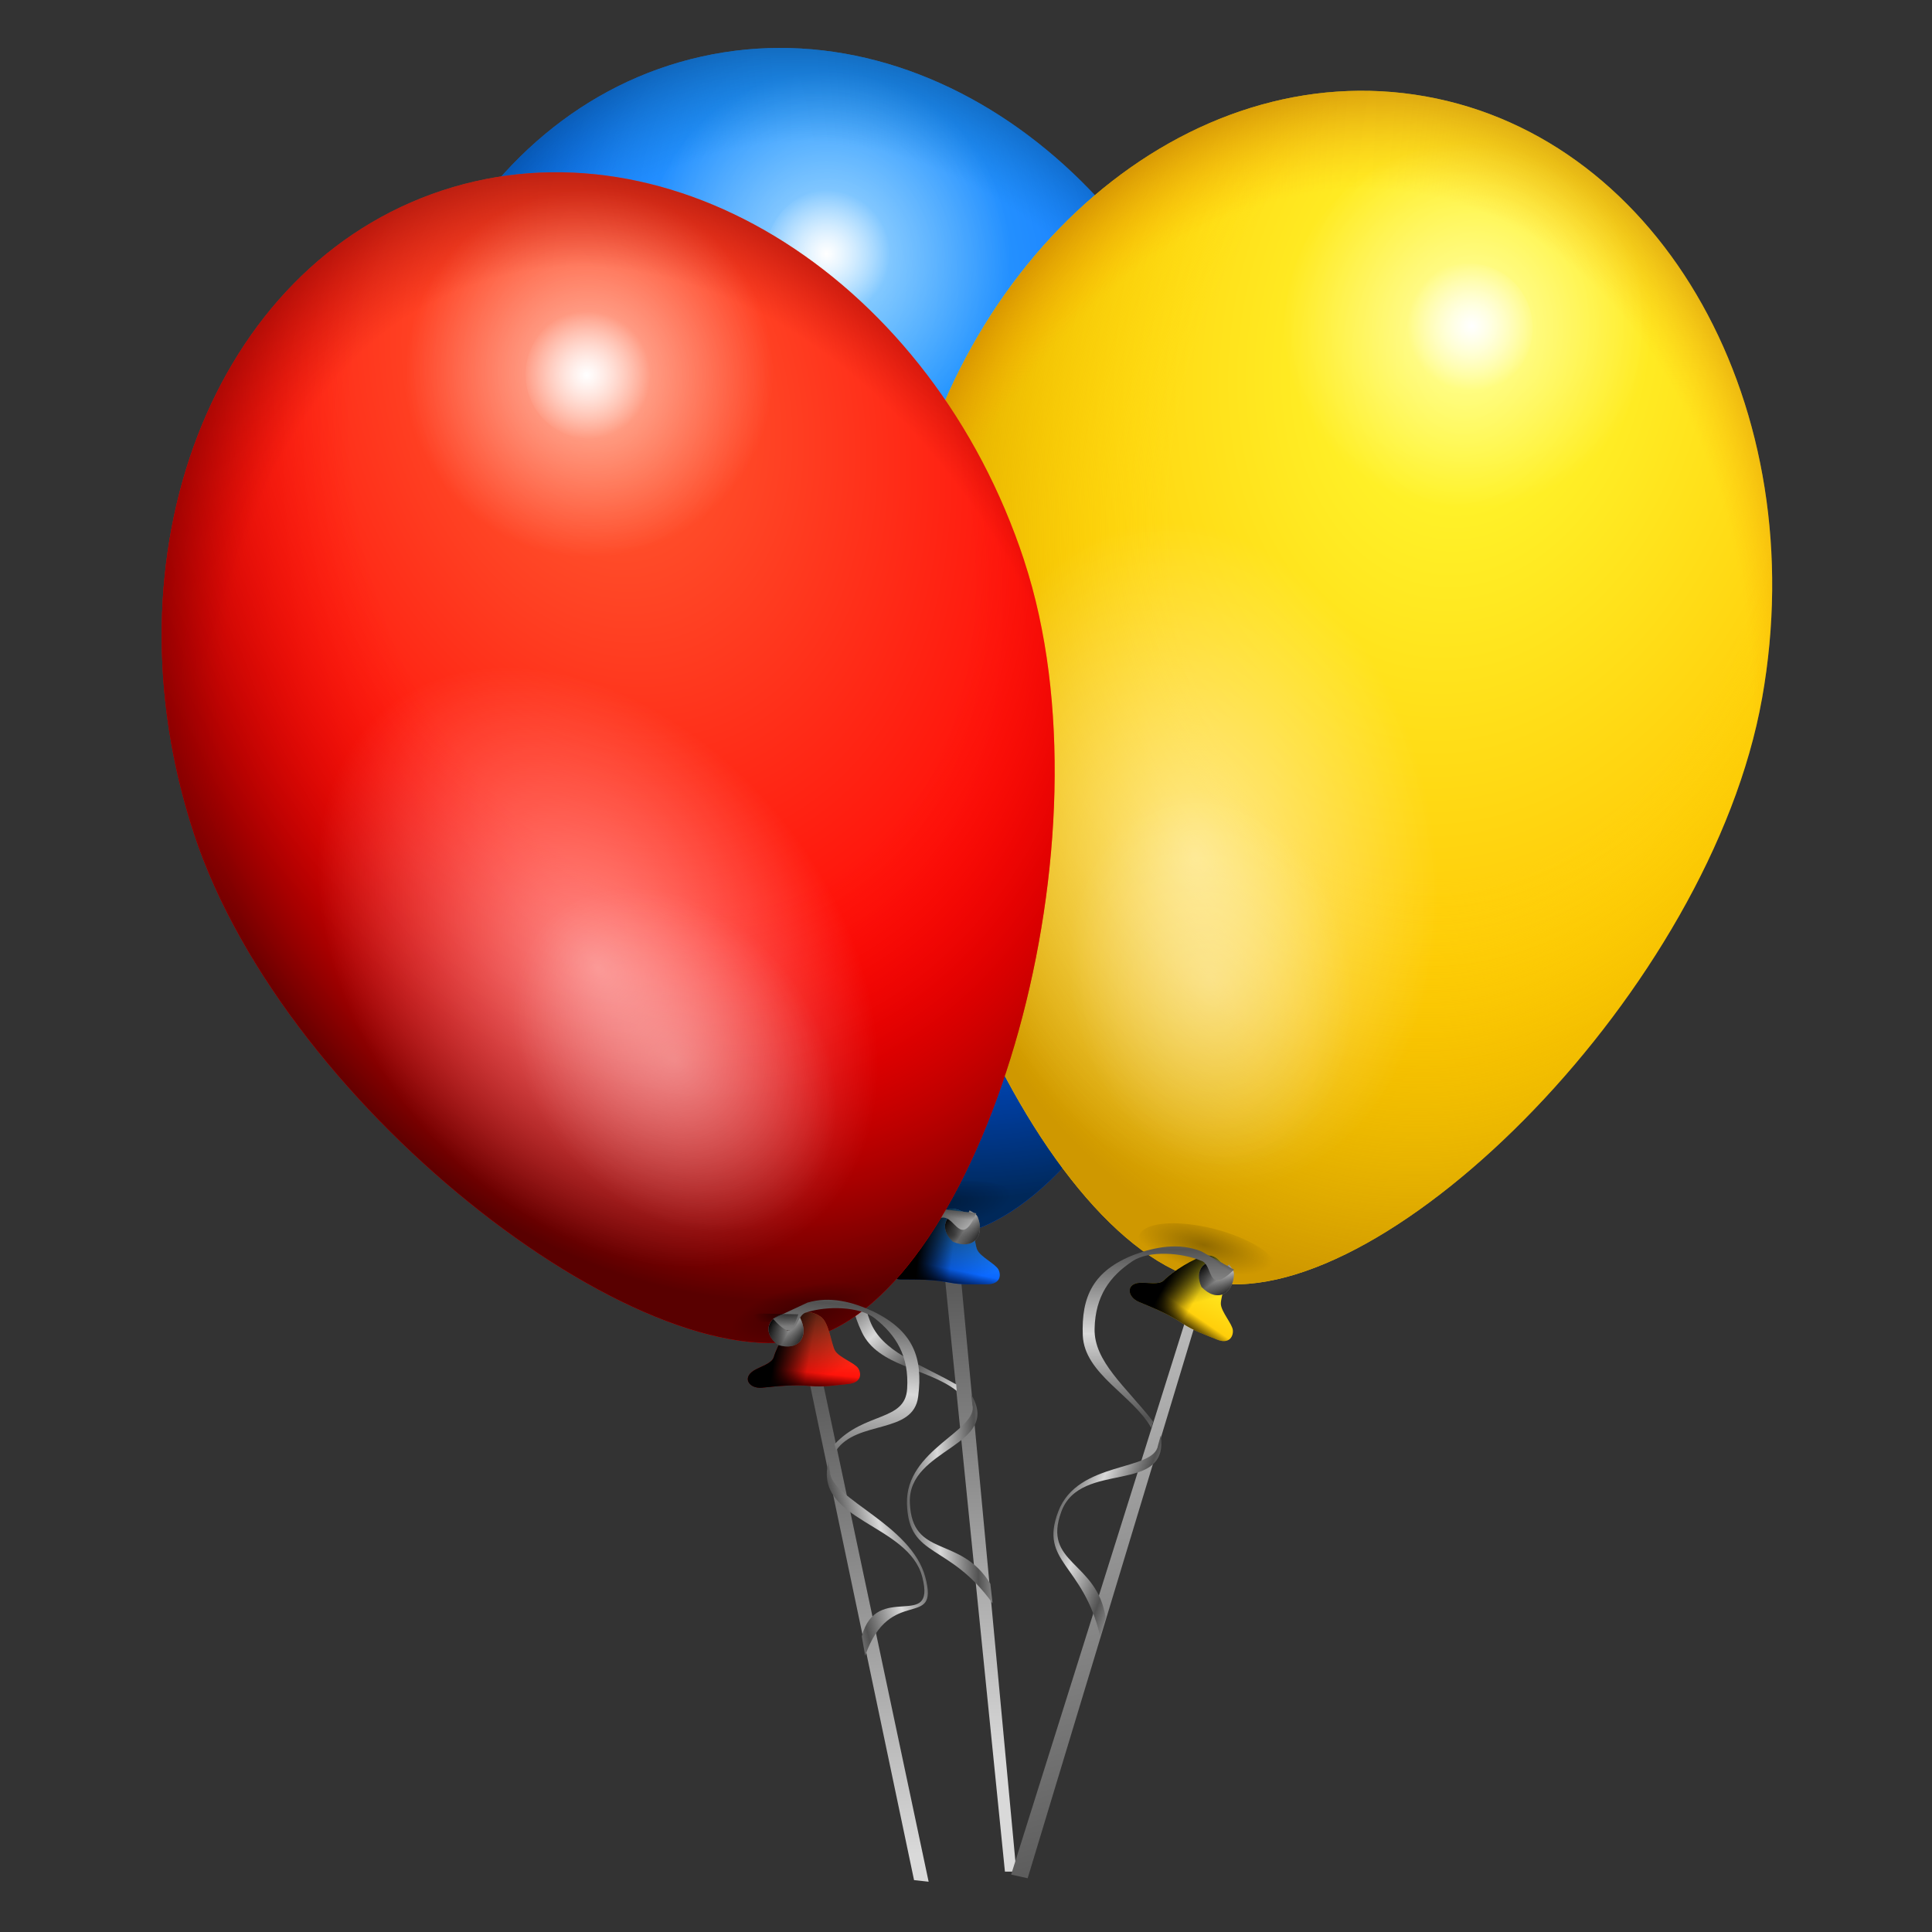 <svg width="120" height="120" xmlns="http://www.w3.org/2000/svg" xmlns:xlink="http://www.w3.org/1999/xlink"><rect width="100%" height="100%" fill="#333333" stroke="none"/><link href="" rel="stylesheet" type="text/css"/><defs><linearGradient id="A" xlink:href="#AU"><stop stop-color="#ff6134" offset="0"/><stop stop-color="red" offset="1"/></linearGradient><linearGradient id="B" xlink:href="#AU"><stop stop-color="#525252" offset="0"/><stop stop-color="#d9d9d9" offset="1"/></linearGradient><linearGradient id="C" xlink:href="#AU"><stop offset="0"/><stop stop-opacity="0" offset="1"/></linearGradient><linearGradient id="D" xlink:href="#AU"><stop stop-color="#fff" offset="0"/><stop stop-color="#fff" stop-opacity="0" offset="1"/></linearGradient><linearGradient id="E" xlink:href="#AU"><stop stop-color="#34abff" offset="0"/><stop stop-color="#0057ff" offset="1"/></linearGradient><radialGradient id="F" cx="457.14" cy="263.79" r="94.286" gradientTransform="matrix(.041 -.009 .009 .041 30.215 9.065)" xlink:href="#D"/><radialGradient id="G" cx="457.14" cy="263.79" r="94.286" gradientTransform="matrix(.118 -.026 .026 .118 -9.451 -3.416)" xlink:href="#D"/><radialGradient id="H" cx="480.13" cy="516.87" r="175.44" gradientTransform="matrix(.07 -.046 .065 .099 -19.028 23.518)" xlink:href="#D"/><radialGradient id="I" cx="480.13" cy="516.87" r="175.44" gradientTransform="matrix(.042 -.028 .037 .056 13.499 43.228)" xlink:href="#D"/><radialGradient id="J" cx="413.89" cy="440.37" r="359.54" gradientTransform="matrix(.097 -.022 .03 .134 .249 -4.466)" xlink:href="#AU"><stop stop-color="#00f1ff" stop-opacity="0" offset="0"/><stop stop-color="#00c9ff" stop-opacity="0" offset=".5"/><stop stop-color="#0065a6" stop-opacity="0" offset=".75"/><stop stop-color="#002454" offset="1"/></radialGradient><radialGradient id="K" cx="478.66" cy="290.04" r="372.49" gradientTransform="matrix(.097 -.022 .03 .134 .249 -4.466)" xlink:href="#AU"><stop stop-color="#00575f" stop-opacity="0" offset="0"/><stop stop-color="#0062ff" stop-opacity="0" offset=".5"/><stop stop-color="#002859" offset="1"/></radialGradient><radialGradient id="L" cx="462.46" cy="233.67" r="330.33" gradientTransform="matrix(.097 -.022 .03 .134 .249 -4.466)" xlink:href="#E"/><linearGradient id="M" x1="59.098" x2="58.263" y1="74.995" y2="79.733" xlink:href="#E"/><linearGradient id="N" x1="57.902" x2="58.15" y1="79.823" y2="78.633" xlink:href="#C"/><linearGradient id="O" x1="57.134" x2="59.436" y1="73.272" y2="79.818" xlink:href="#C"/><linearGradient id="P" x1="57.157" x2="59.256" y1="76.881" y2="77.151" xlink:href="#C"/><radialGradient id="Q" cx="378.57" cy="752.36" r="8.571" gradientTransform="matrix(.047 -.017 .034 .094 16.341 12.074)" xlink:href="#D"/><radialGradient id="R" cx="269.79" cy="1031.8" r="32.826" gradientTransform="matrix(.133 -.021 .01 .047 12.272 31.938)" xlink:href="#C"/><linearGradient id="S" x1="60.332" x2="60.772" y1="77.865" y2="109.3" xlink:href="#B"/><radialGradient id="T" cx="370.71" cy="771.55" r="27.48" gradientTransform="matrix(.102 0 0 .098 21.409 1.101)" xlink:href="#B"/><linearGradient id="U" x1="56.246" x2="58.249" y1="77.15" y2="79.357" spreadMethod="reflect" xlink:href="#B"/><linearGradient id="V" x1="60.613" x2="58.278" y1="92.5" y2="92.567" spreadMethod="reflect" xlink:href="#B"/><linearGradient id="W" x1="59.058" x2="60.148" y1="75.308" y2="76.022" spreadMethod="reflect" xlink:href="#C"/><radialGradient id="X" cx="247.71" cy="1161.1" r="14.647" fy="1161.4" gradientTransform="matrix(.158 0 0 .063 21.409 1.701)" xlink:href="#C"/><linearGradient id="Y" xlink:href="#AU"><stop stop-color="#ffff34" offset="0"/><stop stop-color="#ffc200" offset="1"/></linearGradient><radialGradient id="Z" cx="247.71" cy="1161.1" r="14.647" fy="1161.4" gradientTransform="matrix(.157 -.016 .006 .063 3.228 12.241)" xlink:href="#C"/><linearGradient id="a" x1="52.346" x2="51.919" y1="81.019" y2="86.232" spreadMethod="reflect" xlink:href="#B"/><linearGradient id="b" x1="48.005" x2="49.16" y1="81.743" y2="82.345" spreadMethod="reflect" xlink:href="#C"/><linearGradient id="c" x1="53.073" x2="55.423" y1="98.34" y2="97.717" spreadMethod="reflect" xlink:href="#B"/><radialGradient id="d" cx="370.71" cy="771.55" r="27.48" gradientTransform="matrix(.101 -.01 .01 .098 3.168 11.644)" xlink:href="#B"/><radialGradient id="e" cx="378.57" cy="752.36" r="8.571" gradientTransform="matrix(.045 -.022 .044 .09 -.785 23.067)" xlink:href="#D"/><linearGradient id="f" x1="48.27" x2="50.385" y1="83.338" y2="83.716" xlink:href="#C"/><linearGradient id="g" x1="48.066" x2="50.652" y1="80.288" y2="85.812" xlink:href="#C"/><linearGradient id="h" x1="49.303" x2="49.432" y1="86.35" y2="85.141" xlink:href="#C"/><linearGradient id="i" x1="50.013" x2="49.653" y1="81.428" y2="86.225" xlink:href="#A"/><radialGradient id="j" cx="269.79" cy="1031.8" r="32.826" gradientTransform="matrix(.13 -.034 .015 .046 -.859 43.237)" xlink:href="#C"/><radialGradient id="k" cx="413.89" cy="440.37" r="359.54" gradientTransform="matrix(.094 -.031 .043 .13 -16.44 8.208)" xlink:href="#AU"><stop stop-color="red" stop-opacity="0" offset="0"/><stop stop-color="red" stop-opacity="0" offset=".5"/><stop stop-color="#a60000" stop-opacity="0" offset=".75"/><stop stop-color="#540000" offset="1"/></radialGradient><radialGradient id="l" cx="480.13" cy="516.87" r="175.44" gradientTransform="matrix(.039 -.032 .042 .052 1.484 54.349)" xlink:href="#D"/><radialGradient id="m" cx="480.13" cy="516.87" r="175.44" gradientTransform="matrix(.065 -.053 .075 .092 -32.841 37.969)" xlink:href="#D"/><radialGradient id="n" cx="457.14" cy="263.79" r="94.286" gradientTransform="matrix(.115 -.038 .038 .115 -25.988 10.216)" xlink:href="#D"/><radialGradient id="o" cx="457.14" cy="263.79" r="94.286" gradientTransform="matrix(.04 -.013 .013 .04 14.722 18.694)" xlink:href="#D"/><radialGradient id="p" cx="478.66" cy="290.04" r="372.49" gradientTransform="matrix(.094 -.031 .043 .13 -16.44 8.208)" xlink:href="#AU"><stop stop-color="#5f0000" stop-opacity="0" offset="0"/><stop stop-color="red" stop-opacity="0" offset=".5"/><stop stop-color="#590000" offset="1"/></radialGradient><radialGradient id="q" cx="462.46" cy="233.67" r="330.33" gradientTransform="matrix(.094 -.031 .043 .13 -16.44 8.208)" xlink:href="#A"/><linearGradient id="r" x1="51.527" x2="55.089" y1="84.161" y2="115.4" xlink:href="#B"/><radialGradient id="s" cx="247.71" cy="1161.1" r="14.647" fy="1161.4" gradientTransform="matrix(.146 .061 -.024 .058 68.762 -4.213)" xlink:href="#C"/><linearGradient id="t" x1="72.41" x2="72.4" y1="77.62" y2="82.851" spreadMethod="reflect" xlink:href="#B"/><linearGradient id="u" x1="75.21" x2="75.941" y1="78.212" y2="79.291" spreadMethod="reflect" xlink:href="#C"/><linearGradient id="v" x1="70.096" x2="67.79" y1="94.705" y2="93.821" spreadMethod="reflect" xlink:href="#B"/><radialGradient id="w" cx="370.71" cy="771.55" r="27.48" gradientTransform="matrix(.094 .039 -.038 .091 68.993 -4.766)" xlink:href="#B"/><radialGradient id="x" cx="378.57" cy="752.36" r="8.571" gradientTransform="matrix(.05 .002 -.004 .1 60.094 3.414)" xlink:href="#D"/><linearGradient id="y" x1="72.849" x2="74.683" y1="78.934" y2="79.99" xlink:href="#C"/><linearGradient id="z" x1="73.528" x2="74.513" y1="77.247" y2="80.868" xlink:href="#C"/><linearGradient id="AA" x1="72.406" x2="73.093" y1="81.936" y2="80.933" xlink:href="#C"/><linearGradient id="AB" x1="75.366" x2="72.774" y1="77.441" y2="82.49" xlink:href="#Y"/><radialGradient id="AC" cx="269.79" cy="1031.8" r="32.826" gradientTransform="matrix(.131 .032 -.009 .047 48.7 20.186)" xlink:href="#C"/><radialGradient id="AD" cx="413.89" cy="440.37" r="359.54" gradientTransform="matrix(.098 .017 -.024 .135 51.6 -18.042)" xlink:href="#AU"><stop stop-color="#ffdf00" stop-opacity="0" offset="0"/><stop stop-color="#ff9f00" stop-opacity="0" offset=".5"/><stop stop-color="#ff9a00" stop-opacity="0" offset=".75"/><stop stop-color="#793900" offset="1"/></radialGradient><radialGradient id="AE" cx="480.13" cy="516.87" r="175.44" gradientTransform="matrix(.049 -.009 .012 .066 45.491 31.08)" xlink:href="#D"/><radialGradient id="AF" cx="480.13" cy="516.87" r="175.44" gradientTransform="matrix(.083 -.016 .022 .117 23.044 .377)" xlink:href="#D"/><radialGradient id="AG" cx="457.14" cy="263.79" r="94.286" gradientTransform="matrix(.119 .021 -.021 .119 42.243 -20.803)" xlink:href="#D"/><radialGradient id="AH" cx="457.14" cy="263.79" r="94.286" gradientTransform="matrix(.042 .007 -.007 .042 74.059 5.972)" xlink:href="#D"/><radialGradient id="AI" cx="478.66" cy="290.04" r="372.49" gradientTransform="matrix(.098 .017 -.024 .135 51.6 -18.042)" xlink:href="#AU"><stop stop-color="#5a5f00" stop-opacity="0" offset="0"/><stop stop-color="#ffde00" stop-opacity="0" offset=".5"/><stop stop-color="#cf9800" offset="1"/></radialGradient><radialGradient id="AJ" cx="462.46" cy="233.67" r="330.33" gradientTransform="matrix(.098 .017 -.024 .135 51.6 -18.042)" xlink:href="#Y"/><linearGradient id="AK" x1="75.402" x2="63.721" y1="117.04" y2="74.277" xlink:href="#B"/><path id="AL" d="M77.263 29.983C81.23 47.843 70.468 73.93 59.808 76.6c-10.38 2.598-31.574-16.978-35.54-34.838S28.954 6.76 43.58 3.513s29.716 8.61 33.682 26.47z"/><path id="AM" d="M58.684 75.224c-.594.365-1.54 1.73-1.818 2.424-.154.386-.91.505-1.313.707-.795.397-.374 1.11.404 1.11 1.036 0 2.027.001 3.03.202.756.15 1.543.1 2.323.1.794 0 .898-.528.707-.91-.174-.347-1.096-.777-1.313-1.212-.207-.413-.2-1.834-.707-2.222-.038-.03-.672-.596-1.313-.202z"/><path id="AN" d="M59.82 76.284c-.032.008-.063-.018-.094-.027.703.146.01-.015.118-.156-.03-.02-.01.01-.023.023l.4-.942c.2.122.396.187.508.406.466 1.194-.284 2.08-1.546 1.535-.86-.8-.537-1.793.635-1.875z"/><path id="AO" d="M109.444 43.374c-3.207 18.012-23.172 37.954-34.035 36.3C64.828 78.1 52.792 51.87 56 33.858S73.78 3.36 88.532 5.986s24.12 19.376 20.913 37.388z"/><path id="AP" d="M74.896 77.99c-.688.11-2.088 1.005-2.61 1.54-.29.297-1.033.117-1.484.148-.887.06-.772.882-.054 1.18.957.398 1.87.78 2.72 1.352.64.43 1.386.687 2.106.987.733.305 1.032-.142 1.002-.567-.027-.387-.713-1.138-.746-1.624-.032-.46.53-1.766.202-2.323-.024-.04-.39-.81-1.135-.69z"/><path id="AQ" d="M75.537 79.406c-.032-.005-.05-.04-.077-.06.593.405.016-.01.17-.098-.02-.03-.013.005-.03.012l.733-.716c.128.186.294.325.313.57-.03 1.28-1.062 1.81-2.017.823-.49-1.06.194-1.86 1.308-1.487z"/><path id="AR" d="M63.616 34.833c5.72 17.377-2.394 44.404-12.737 48.1C40.808 86.56 17.774 69.187 12.053 51.8s1.186-35.283 15.417-39.97 30.425 5.615 36.146 22.992z"/><path id="AS" d="M49.624 81.697c-.554.422-1.36 1.875-1.568 2.593-.115.4-.854.593-1.236.834-.75.474-.262 1.143.512 1.066 1.03-.103 2.018-.2 3.036-.1.768.075 1.546-.053 2.322-.13.8-.08.84-.614.613-.975-.207-.328-1.167-.664-1.427-1.076-.247-.39-.37-1.806-.924-2.14-.04-.025-.728-.527-1.327-.07z"/><path id="AT" d="M48.86 82.638c-.03.01-.064-.012-.096-.017.714.076.01-.016.102-.167-.03-.018-.01.01-.02.025l.306-.978c.2.103.413.146.546.354.583 1.142-.076 2.098-1.386 1.68-.933-.7-.712-1.73.446-1.93z"/><linearGradient id="AU" gradientUnits="userSpaceOnUse"/></defs><g fill-rule="evenodd"><path d="M58.385 76.335l4.033 39.916h.71L59.39 76.234z" fill="url(#S)"/><use fill="url(#L)" opacity=".75" xlink:href="#AL"/><use fill="url(#K)" xlink:href="#AL"/><path d="m55.48 14.92a4 4 0 1 1-7.81 1.734 4 4 0 1 1 7.81-1.734z" fill="url(#F)"/><path d="m62.73 13.31a11.43 11.43 0 0 1-8.679 13.634 11.43 11.43 0 0 1-13.634-8.679 11.43 11.43 0 0 1 8.679-13.634 11.43 11.43 0 0 1 13.634 8.679z" fill="url(#G)" opacity=".6"/><path d="M61.582 42.574c7.07 10.742 6.658 23.494-.92 28.483s-19.455.324-26.525-10.418-6.658-23.494.92-28.483 19.455-.324 26.525 10.418z" fill="url(#H)" opacity=".53"/><path d="M60.358 52.786c3.96 6.018 3.51 13.307-1.006 16.28s-11.4.504-15.35-5.514-3.51-13.307 1.006-16.28 11.4-.504 15.35 5.514z" fill="url(#I)" opacity=".3"/><use fill="url(#J)" xlink:href="#AL"/><path d="M63.135 74.376c.187.855-1.62 1.85-4.032 2.223s-4.52-.018-4.706-.874 1.62-1.85 4.032-2.223 4.52.018 4.706.874z" fill="url(#R)" opacity=".3"/><use fill="url(#M)" xlink:href="#AM"/><use fill="url(#N)" xlink:href="#AM"/><use fill="url(#O)" opacity=".468" xlink:href="#AM"/><use fill="url(#P)" opacity=".51" xlink:href="#AM"/><path d="M60.353 76.08c.163.445.115.87-.107.952s-.534-.213-.696-.658-.115-.87.107-.952.534.213.696.658z" fill="url(#Q)" opacity=".468"/></g><use fill="url(#T)" xlink:href="#AN"/><path d="M60.315 86.6c1.95 3.26-3.94 3.294-3.804 6.742.138 3.484 3.146 1.98 5.002 5.033l.136 1.21c-2.718-3.796-5.208-2.765-5.316-6.172s4.485-4.557 4.06-6.182z" fill="url(#V)"/><use fill="url(#W)" xlink:href="#AN"/><path d="M60.64 75.356c-.975 2.22-1.3.144-2.13.275-1.274-.002-3.213.63-3.9 1.656-.94 1.405-1.305 2.887-.567 4.775.743 1.9 2.943 2.57 5.35 3.927l.03.4c-1.827-1.43-4.877-1.492-5.894-3.65-1.03-2.188-.96-3.963 1.016-5.87 1.047-.974 2.283-1.762 3.75-1.794z" fill="url(#U)"/><path d="M60.64 75.356c-.975 2.22-1.3.144-2.13.275-1.274-.002-1.68-.524-.213-.556z" fill="url(#X)" opacity=".64"/><g fill-rule="evenodd"><path d="M74.562 79.056l-11.758 37.378 1.026.227 11.33-37.465z" fill="url(#AK)"/><use fill="url(#AJ)" opacity=".75" xlink:href="#AO"/><use fill="url(#AI)" xlink:href="#AO"/><path d="m95.13 21.09a4 4 0 1 1-7.876-1.402 4 4 0 1 1 7.876 1.402z" fill="url(#AH)"/><path d="m102.44 22.393a11.43 11.43 0 0 1-13.255 9.248 11.43 11.43 0 0 1-9.248-13.255 11.43 11.43 0 0 1 13.255-9.248 11.43 11.43 0 0 1 9.248 13.255z" fill="url(#AG)" opacity=".6"/><path d="m90.128 48.967c2.396 12.635-2.89 24.248-11.803 25.94s-18.083-7.182-20.48-19.817 2.89-24.248 11.803-25.94 18.083 7.182 20.48 19.817z" fill="url(#AF)" opacity=".53"/><path d="M85.07 57.923c1.342 7.08-1.877 13.634-7.19 14.64S67.173 68.65 65.83 61.57s1.877-13.634 7.19-14.64 10.708 3.914 12.05 10.993z" fill="url(#AE)" opacity=".3"/><use fill="url(#AD)" xlink:href="#AO"/><path d="M79.33 78.92c-.156.86-2.206 1.086-4.577.502s-4.166-1.755-4.008-2.616 2.206-1.086 4.577-.502 4.166 1.755 4.008 2.616z" fill="url(#AC)" opacity=".3"/><use fill="url(#AB)" xlink:href="#AP"/><use fill="url(#AA)" xlink:href="#AP"/><use fill="url(#z)" opacity=".468" xlink:href="#AP"/><use fill="url(#y)" opacity=".51" xlink:href="#AP"/><path d="M76.108 79.423c-.02.473-.23.848-.465.838s-.41-.402-.4-.875.23-.848.465-.838.41.402.4.875z" fill="url(#x)" opacity=".468"/></g><use fill="url(#w)" xlink:href="#AQ"/><path d="M72.098 89.148c.547 3.76-4.974 1.496-6.174 4.732-1.212 3.27 2.213 3.066 2.752 6.6l-.34 1.168c-1.05-4.55-3.815-4.585-2.604-7.77s5.963-2.453 6.196-4.116z" fill="url(#v)"/><use fill="url(#u)" xlink:href="#AQ"/><path d="M76.653 78.865c-1.753 1.673-1.255-.366-2.07-.565-1.175-.492-3.208-.653-4.236.03-1.408.935-2.315 2.163-2.36 4.2-.045 2.04 1.938 3.593 3.64 5.77l-.125.382c-1.137-2.023-4.14-3.34-4.247-5.724-.1-2.416.636-4.028 3.196-5.028 1.34-.497 2.785-.748 4.15-.214z" fill="url(#t)"/><path d="M76.653 78.865c-1.753 1.673-1.255-.366-2.07-.565-1.175-.492-1.348-1.13.017-.595z" fill="url(#s)" opacity=".64"/><g fill-rule="evenodd"><path d="M49.635 82.792l7.138 33.985.906.1-7.25-34.235z" fill="url(#r)"/><use fill="url(#q)" opacity=".75" xlink:href="#AR"/><use fill="url(#p)" xlink:href="#AR"/><path d="m40.443 22.008a4 4 0 1 1-7.599 2.502 4 4 0 1 1 7.599-2.502z" fill="url(#o)"/><path d="m47.5 19.685a11.43 11.43 0 0 1-7.281 14.429 11.43 11.43 0 0 1-14.429-7.281 11.43 11.43 0 0 1 7.281-14.429 11.43 11.43 0 0 1 14.429 7.281z" fill="url(#n)" opacity=".6"/><path d="m49.264 48.92c8.103 9.986 8.96 22.717 1.915 28.433s-19.326 2.256-27.43-7.73-8.96-22.717-1.915-28.433 19.326-2.256 27.43 7.73z" fill="url(#m)" opacity=".53"/><path d="M49.06 59.204c4.54 5.595 4.816 12.892.617 16.3s-11.283 1.634-15.823-3.96-4.816-12.892-.617-16.3 11.283-1.634 15.823 3.96z" fill="url(#l)" opacity=".3"/><use fill="url(#k)" xlink:href="#AR"/><path d="M53.97 80.41c.27.832-1.427 2.002-3.79 2.613s-4.5.43-4.77-.402 1.427-2.002 3.79-2.613 4.5-.43 4.77.402z" fill="url(#j)" opacity=".3"/><use fill="url(#i)" xlink:href="#AS"/><use fill="url(#h)" xlink:href="#AS"/><use fill="url(#g)" opacity=".468" xlink:href="#AS"/><use fill="url(#f)" opacity=".51" xlink:href="#AS"/><path d="M49.37 82.382c.206.426.2.855-.012.958s-.552-.16-.758-.585-.2-.855.012-.958.552.16.758.585z" fill="url(#e)" opacity=".468"/></g><use fill="url(#d)" xlink:href="#AT"/><path d="M51.456 90.806c-.944 3.68 4.987 3.817 5.835 7.163.857 3.38-2.85.212-3.764 3.668l.213 1.198c1.527-4.412 4.605-1.552 3.74-4.85s-5.868-4.874-5.922-6.552z" fill="url(#c)"/><use fill="url(#b)" xlink:href="#AT"/><path d="M48.014 81.906c1.607 1.814 1.28-.26 2.11-.4 1.212-.392 3.252-.383 4.22.383 1.325 1.05 2.126 2.35 2 4.372-.126 2.037-2.632 1.418-4.508 3.446l.093.39c1.302-1.92 4.804-.983 5.1-3.35.31-2.4-.298-4.067-2.764-5.278-1.295-.607-2.713-.978-4.118-.56z" fill="url(#a)"/><path d="M49.585 81.633c-.75 2.305-1.278.273-2.09.486-1.268.124-1.723-.355-.267-.532z" fill="url(#Z)" opacity=".64"/></svg>
